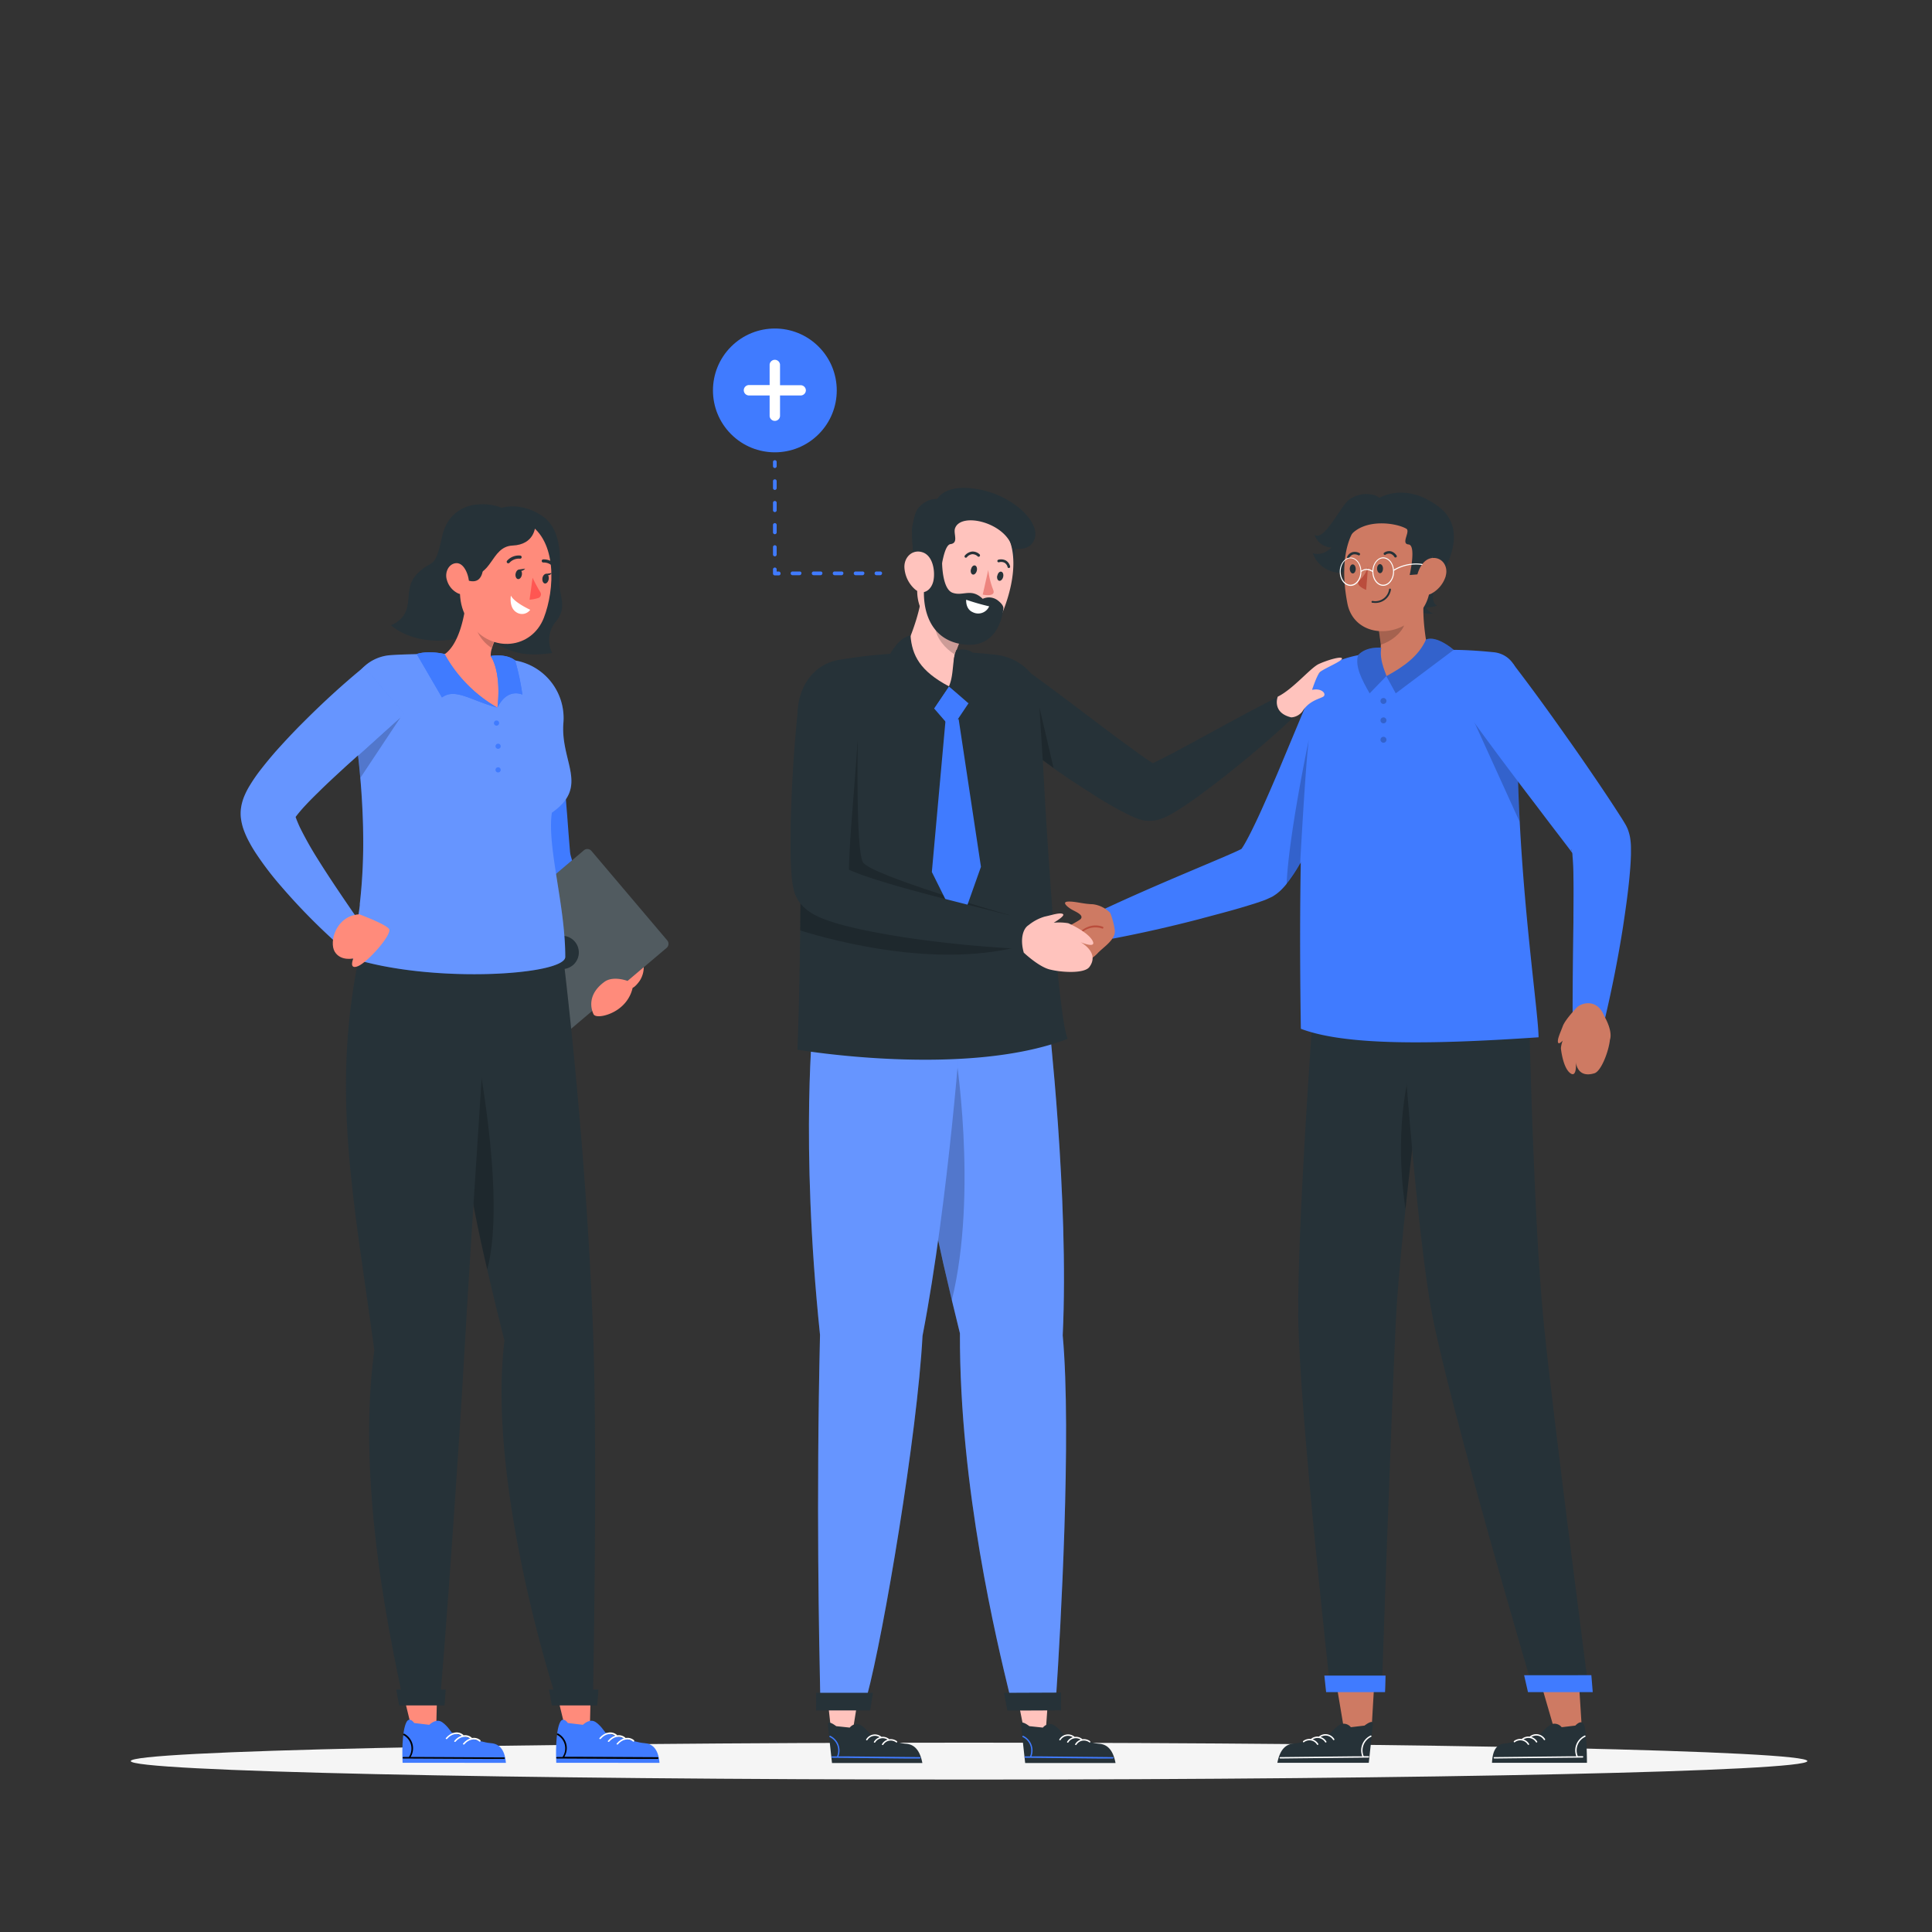 <svg xmlns="http://www.w3.org/2000/svg" viewBox="0 0 500 500"><rect x="0" y="0" width="500" height="500" fill="#333333" stroke="none"/><g id="freepik--Shadow--inject-77"><path d="M467.74,455.76c0,2.65-97.14,4.79-216.95,4.79s-216.95-2.14-216.95-4.79S131,451,250.79,451,467.74,453.12,467.74,455.76Z" style="fill:#f5f5f5"></path></g><g id="freepik--Symbol--inject-77"><circle cx="200.53" cy="101.04" r="16.02" transform="translate(-12.71 171.39) rotate(-45)" style="fill:#407BFF"></circle><path d="M208.56,101h0a1.36,1.36,0,0,1-1.35,1.35h-5.34v5.34a1.35,1.35,0,0,1-2.69,0v-5.34h-5.34a1.36,1.36,0,0,1-1.35-1.35h0a1.36,1.36,0,0,1,1.35-1.35h5.34V94.35a1.35,1.35,0,0,1,2.69,0v5.34h5.34A1.36,1.36,0,0,1,208.56,101Z" style="fill:#fff"></path><path d="M200.53,121.12a.47.47,0,0,1-.48-.48v-1a.48.48,0,1,1,.95,0v1A.47.47,0,0,1,200.53,121.12Zm.47,22.45v-1.91a.48.48,0,1,0-.95,0v1.91a.48.48,0,0,0,.95,0Zm0-5.73v-1.91a.48.48,0,1,0-.95,0v1.91a.48.48,0,0,0,.95,0Zm0-5.73V130.2a.48.48,0,1,0-.95,0v1.91a.48.48,0,0,0,.95,0Zm0-5.73v-1.92a.48.48,0,0,0-.95,0v1.92a.48.48,0,0,0,.95,0Zm1,22a.48.48,0,0,0-.48-.48H201v-.47a.48.48,0,1,0-.95,0v1a.47.47,0,0,0,.48.48h.95A.47.47,0,0,0,202,148.34Zm21.72,0a.48.48,0,0,0-.48-.48h-1.81a.49.49,0,0,0-.48.48.48.48,0,0,0,.48.48h1.81A.47.47,0,0,0,223.68,148.34Zm-5.43,0a.48.48,0,0,0-.48-.48H216a.49.49,0,0,0-.48.48.48.48,0,0,0,.48.48h1.81A.47.47,0,0,0,218.25,148.34Zm-5.43,0a.48.48,0,0,0-.48-.48h-1.81a.49.49,0,0,0-.48.48.48.48,0,0,0,.48.48h1.81A.47.47,0,0,0,212.82,148.34Zm-5.43,0a.48.48,0,0,0-.48-.48H205.1a.49.49,0,0,0-.48.48.48.48,0,0,0,.48.48h1.81A.47.47,0,0,0,207.39,148.34Zm20.87,0a.49.49,0,0,0-.48-.48h-1a.48.48,0,0,0-.47.48.47.47,0,0,0,.47.48h1A.48.48,0,0,0,228.26,148.34Z" style="fill:#407BFF"></path></g><g id="freepik--character-3--inject-77"><polygon points="408.41 432 409.42 448.07 402.56 448.61 397.96 432.81 408.41 432" style="fill:#ce7a63"></polygon><path d="M404.16,447a2.38,2.38,0,0,0-2.38-.85c-1.33.44-3.08,2.62-3.08,2.62s-7.22,2.32-9.17,2.44-3.24,1.37-3.4,5H410.7s0-8.52-.83-10c-.72-1.28-2.17.37-2.17.37Z" style="fill:#263238"></path><path d="M386.69,455.1l4.27-.05,18.64-.19a.19.19,0,0,0,0-.37h-1.27v0a3.89,3.89,0,0,1,1.91-5,.18.18,0,1,0-.18-.31,4.24,4.24,0,0,0-2.1,5.36l-2.63,0-18.64.2A.19.19,0,0,0,386.69,455.1Z" style="fill:#fff"></path><path d="M399.54,450.27a2.29,2.29,0,0,0-3.38-.61c-.19.14-.37-.18-.18-.32a2.66,2.66,0,0,1,3.88.74c.13.19-.18.38-.32.19Z" style="fill:#fff"></path><path d="M397.5,450.88a2.3,2.3,0,0,0-3.38-.61c-.19.14-.37-.18-.18-.32a2.66,2.66,0,0,1,3.88.75c.13.19-.18.37-.32.18Z" style="fill:#fff"></path><path d="M395.4,451.5a2.29,2.29,0,0,0-3.38-.61c-.19.14-.37-.18-.19-.32a2.66,2.66,0,0,1,3.88.74c.14.19-.18.38-.31.19Z" style="fill:#fff"></path><polygon points="355.88 431.83 354.93 448.06 348.01 448.61 345.33 432.65 355.88 431.83" style="fill:#ce7a63"></polygon><path d="M349.6,447a2.38,2.38,0,0,0-2.38-.85c-1.33.44-3.08,2.62-3.08,2.62s-7.22,2.32-9.17,2.44-3.66,1.22-4.39,5h23.66s.93-8.54,1.07-10-2.17.37-2.17.37Z" style="fill:#263238"></path><path d="M331.28,455.1l4.26-.05,18.64-.19a.19.19,0,0,0,0-.37h-1.26s0,0,0,0a3.89,3.89,0,0,1,1.92-5,.18.18,0,1,0-.18-.31,4.24,4.24,0,0,0-2.1,5.36l-2.63,0-18.64.2A.19.19,0,0,0,331.28,455.1Z" style="fill:#fff"></path><path d="M345,450.27a2.29,2.29,0,0,0-3.38-.61c-.19.14-.37-.18-.18-.32a2.66,2.66,0,0,1,3.88.74c.14.19-.18.38-.32.19Z" style="fill:#fff"></path><path d="M342.94,450.88a2.29,2.29,0,0,0-3.37-.61c-.19.14-.38-.18-.19-.32a2.66,2.66,0,0,1,3.88.75c.14.19-.18.37-.32.18Z" style="fill:#fff"></path><path d="M340.84,451.5a2.29,2.29,0,0,0-3.38-.61c-.19.14-.37-.18-.18-.32a2.66,2.66,0,0,1,3.88.74c.13.19-.18.38-.32.19Z" style="fill:#fff"></path><path d="M339.76,262.66s-4,54.25-3.77,78.08c.28,24.78,8.36,96.91,8.36,96.91h13.24s2.44-70.86,3.62-95.2c1.29-26.54,9.22-84.14,9.22-84.14Z" style="fill:#263238"></path><path d="M363.74,312.93c1-9.74,2.23-19.8,3.31-28.59l-1.55-9.28S360.31,289.54,363.74,312.93Z" style="opacity:0.2"></path><path d="M358.58,433.64c0,1.43-.13,4.28-.13,4.28H343.2l-.46-4.28Z" style="fill:#407BFF"></path><path d="M362.35,258.31s4,59.75,8.34,82.13c4.73,24.49,26.2,97.21,26.2,97.21H411.2s-9.2-70.55-11.64-94.81c-2.66-26.32-3.81-79.48-3.81-79.48Z" style="fill:#263238"></path><path d="M411.84,433.54c.14,1.46.36,4.38.36,4.38H395.44l-1-4.38Z" style="fill:#407BFF"></path><path d="M398.18,268.45c-28.61,1.95-50.12,2.1-61.52-2.2-.79-50.38,1-81.72,3.34-89.38a7.94,7.94,0,0,1,4-4.76,28.86,28.86,0,0,1,9-2.8c6-.89,15.91-1.15,22.78-1.13,3.77,0,7.64.3,10.83.62,4,.41,6.55,3.95,6.38,7.93-.34,7.66-.37,15.41-.19,23,.11,4.38.28,8.7.5,12.93C394.71,239.68,398.13,262.56,398.18,268.45Z" style="fill:#407BFF"></path><path d="M393.28,212.67l-12.28-27,11.78,14.08C392.89,204.12,393.06,208.44,393.28,212.67Z" style="opacity:0.2"></path><path d="M357.12,129c-1.51-1.64-6.58-1.78-9,1.38-2.58,3.38-5.85,9.62-7.93,8a4.86,4.86,0,0,0,4.39,3.33s-2.11,2.31-4.83,1.46a7.58,7.58,0,0,0,6.29,5c4.65.68,11.13-12.65,12.16-14.83C358.2,130.85,358,131,357.12,129Z" style="fill:#263238"></path><path d="M360,129.55A15,15,0,0,1,371.5,133c2.06,1.78,3.66,4.12,2.95,6.92-1.66,6.52-6.06,17-6.06,17l-19.74-15.19s-.1-6.33,3.07-9.47C353.38,130.63,357,129.89,360,129.55Z" style="fill:#263238"></path><path d="M356.39,129.19s6.8-4.85,15.85,1.88,0,18.91,0,18.91-2.9,5.39-.34,6.72a7.3,7.3,0,0,1-2.82.49s.88,1.64,2,1.49c0,0-1.57.63-4.35-.61S356.39,129.19,356.39,129.19Z" style="fill:#263238"></path><path d="M356.82,162.79h0s0,0,0,.09l.54,3.94a12.58,12.58,0,0,1-.25,2.32,13.17,13.17,0,0,1-.51,1.82c-1,1.05-1.71,3.61,1.28,4,3.77.49,11.36-4.17,11.82-5.8-1.11-5.37-1.83-11.57-.94-16.46l-4.87,4.12Z" style="fill:#ce7a63"></path><path d="M356.84,162.89l.54,3.94c2.49-.78,5.25-2.8,6.12-5.24.62-1.76,0-3.56-.7-3.74Z" style="opacity:0.2"></path><path d="M348.29,153.7c.12.86.27,1.71.43,2.55,1.5,7.43,10.22,9.16,16.34,4.58l0,0a13.31,13.31,0,0,0,1.56-1.37c4.05-4.15,3.61-7.77,4.07-15.82a11,11,0,0,0-15.2-10.88C348.37,135.68,347.07,145.11,348.29,153.7Z" style="fill:#ce7a63"></path><path d="M357.92,147.15c0,.65-.32,1.18-.75,1.19s-.77-.52-.78-1.17.33-1.18.75-1.18.78.51.78,1.16" style="fill:#263238"></path><path d="M350.86,147.22c0,.65-.33,1.18-.75,1.19s-.78-.52-.79-1.17.33-1.18.76-1.18.77.51.78,1.16" style="fill:#263238"></path><path d="M355.37,156l-.23,0a.26.26,0,0,1-.19-.29.25.25,0,0,1,.3-.19,3.59,3.59,0,0,0,4.24-3,.25.25,0,0,1,.3-.19.26.26,0,0,1,.18.3A4.06,4.06,0,0,1,355.37,156Z" style="fill:#263238"></path><path d="M370.7,144.38a6.9,6.9,0,0,0-2.42,3.53.76.76,0,0,1-.54.67l-2.92.24s1.78-7.76-.3-7.92.6-3.41-.58-4.08c-2.78-1.57-10.78-2.66-14.47,1.78,0,0,1.42-4.66,5.54-6.74s11.83-1.66,14.44,2.48S370.7,144.38,370.7,144.38Z" style="fill:#263238"></path><path d="M374.18,149a7.67,7.67,0,0,1-3.64,4.57c-2.36,1.28-4.14-.68-4-3.22.14-2.29,1.53-5.71,4.14-5.94s4.15,2.2,3.48,4.59" style="fill:#ce7a63"></path><path d="M348.93,144.53a.3.3,0,0,0,.27-.16,1.68,1.68,0,0,1,1-.87,2,2,0,0,1,1.3.19.31.31,0,0,0,.44-.11.32.32,0,0,0-.11-.44,2.57,2.57,0,0,0-1.79-.25,2.21,2.21,0,0,0-1.38,1.17.3.3,0,0,0,.12.43A.29.29,0,0,0,348.93,144.53Z" style="fill:#263238"></path><path d="M361.2,144.28a.35.35,0,0,0,.13-.05.3.3,0,0,0,.12-.43,2.54,2.54,0,0,0-1.43-1.11,2.26,2.26,0,0,0-1.78.33.32.32,0,0,0,.33.55,1.62,1.62,0,0,1,1.29-.26,1.88,1.88,0,0,1,1,.81A.31.31,0,0,0,361.2,144.28Z" style="fill:#263238"></path><path d="M354.05,146.6a7.14,7.14,0,0,1-2.1,3.46c-1.64,1.39,1.61,2.6,1.61,2.6Z" style="fill:#ba4d3c"></path><path d="M368,145.93a11.28,11.28,0,0,0-7.26,1.47c-.19-1.78-1.35-3.16-2.77-3.16s-2.7,1.53-2.78,3.46a2.46,2.46,0,0,0-2.88,0c-.1-1.9-1.31-3.41-2.79-3.41s-2.8,1.64-2.8,3.67,1.26,3.67,2.8,3.67,2.78-1.62,2.8-3.62c.14-.13,1.16-1.05,2.86,0,0,2,1.27,3.6,2.79,3.6s2.81-1.65,2.81-3.67a1.79,1.79,0,0,0,0-.23,10.78,10.78,0,0,1,7.22-1.5.12.12,0,0,0,.14-.11A.14.14,0,0,0,368,145.93Zm-18.48,5.4c-1.41,0-2.55-1.54-2.55-3.42s1.14-3.42,2.55-3.42,2.56,1.53,2.56,3.42S350.9,151.33,349.49,151.33Zm8.45,0c-1.4,0-2.55-1.54-2.55-3.42s1.15-3.42,2.55-3.42,2.56,1.53,2.56,3.42S359.35,151.33,357.94,151.33Z" style="fill:#fff"></path><path d="M339.49,178.88l-8.58,20.54c-1.44,3.4-2.91,6.78-4.4,10.09-.74,1.65-1.51,3.28-2.28,4.85s-1.56,3.11-2.31,4.37a11.29,11.29,0,0,1-.66,1h0l-1.11.53-1.22.55-2.5,1.09-10.29,4.36c-6.91,2.93-13.83,5.95-20.68,9.14l2.42,7.54c7.47-1.42,14.85-3.09,22.21-5,3.67-1,7.34-1.92,11-3l2.8-.85,1.42-.45,1.51-.52.57-.21.26-.11,1-.45.54-.25c.22-.13.43-.25.63-.39s.42-.28.54-.37a13.35,13.35,0,0,0,1.37-1.2c.45-.46.82-.88,1.14-1.27.61-.73,1.05-1.36,1.5-2,.76-1.1,1.42-2.16,2-3.19.46-.75.88-1.48,1.3-2.21,1-1.76,1.9-3.5,2.79-5.23,1.79-3.47,3.42-7,5-10.43,3.17-7,6.12-13.94,8.81-21.13Zm-17.77,40.66-.06,0,0,0,.1-.07.09-.05Z" style="fill:#407BFF"></path><path d="M338.72,191.45c-.83,6-2.25,32.22-2.25,32.22a.42.42,0,0,1,0,.07c-.62,1-1.28,2.09-2,3.19-.45.63-.89,1.26-1.5,2C333.47,216.31,338.72,191.45,338.72,191.45Z" style="opacity:0.2"></path><path d="M288.49,240.61a20,20,0,0,0-1.15-4.33,7.49,7.49,0,0,0-4.58-2.27c-2.5-.06-4.49-.77-6.36-.68s.12,1.64,1.34,2.26,2.61,1.32,2,2.17-8.77,4.52-9.49,5.79.8,1.08.8,1.08-1.83.84-1.8,1.83,1.34.81,1.34.81-1.21.6-.68,1.4c.27.42,2.35.09,4.31-.31-.41.2-.69.44-.74.74-.18,1.22,2.52.82,4.68.54a9.67,9.67,0,0,0,5.86-2.89C285.51,245.11,288.89,243.15,288.49,240.61Zm-10.85,7a.84.84,0,0,1,.19,0Z" style="fill:#ce7a63"></path><path d="M270.93,247.33c2.09-.94,4.21-1.82,6.34-2.61a11.94,11.94,0,0,0,.8,1.6c.15.26.48-.07.33-.32a12.86,12.86,0,0,1-1.67-5.27c0-.31-.44-.21-.41.1a12.76,12.76,0,0,0,.22,1.4.17.17,0,0,0-.12,0,22.5,22.5,0,0,0-5,2.11c-.24.14-.08.58.17.44a21.93,21.93,0,0,1,4.86-2.07.22.22,0,0,0,.13-.12,12,12,0,0,0,.5,1.71c-2.14.79-4.25,1.66-6.35,2.61C270.51,247,270.67,247.45,270.93,247.33Z" style="fill:#ba4d3c"></path><path d="M278.94,242.49a5.44,5.44,0,0,1,6.33-2.18c.25.1.41-.36.16-.46-2.46-.91-5.07,0-6.83,2.37A.22.22,0,1,0,278.94,242.49Z" style="fill:#ba4d3c"></path><path d="M391.61,171.84c4.89,6.35,9.56,12.83,14.17,19.38,2.32,3.26,4.59,6.56,6.85,9.88s4.47,6.62,6.74,10.17l.44.68.53.87.26.44.07.11.23.43.25.52c.08.18.15.36.18.45a12.3,12.3,0,0,1,.37,1.22l.11.48.07.39a16.93,16.93,0,0,1,.21,2.37c0,.66,0,1.28,0,1.86-.06,2.32-.24,4.4-.44,6.49-.41,4.15-1,8.17-1.6,12.18-1.25,8-2.82,15.91-4.67,23.8l-8.39-1c0-8,.09-16,.21-23.88,0-4,.07-7.89,0-11.73,0-1.9-.09-3.81-.24-5.48,0-.42-.08-.8-.13-1.14a2.07,2.07,0,0,0-.14-.59h0l0,.12a2.64,2.64,0,0,0,.15.51l.11.27a3.73,3.73,0,0,0,.16.35l.15.27,0-.05-.15-.19-.69-.94c-2.26-3-4.76-6.21-7.14-9.37s-4.83-6.32-7.22-9.51c-4.8-6.37-9.56-12.77-14.15-19.3Z" style="fill:#407BFF"></path><path d="M415.22,263.05c-1.83-4.74-5.92-3.53-7.12-2.33,0,0-3,3.08-3.65,4.84s-1.52,3.48-1.21,4.28c.15.38.68,0,1.2-.54a6.86,6.86,0,0,0-.48,2s.46,4.86,2.35,6.38,1.53-2.85,1.53-2.85.23,4.33,4.8,2.93c1.76-.53,3.7-5.72,4-8.61C417.45,266.71,415.22,263.05,415.22,263.05Z" style="fill:#ce7a63"></path><path d="M357.46,167.62s-3.89-.42-6,1.95c-.84,2.91,1,6.37,3,9.87l4.31-4.45C359.08,175,356.84,171.19,357.46,167.62Z" style="fill:#407BFF"></path><path d="M357.46,167.62s-3.89-.42-6,1.95c-.84,2.91,1,6.37,3,9.87l4.31-4.45C359.08,175,356.84,171.19,357.46,167.62Z" style="opacity:0.2"></path><path d="M369.05,165.5c-1.84,4.25-5.78,7.06-10.26,9.49l2.43,4.45,15-11.26S371.92,164.36,369.05,165.5Z" style="fill:#407BFF"></path><path d="M369.05,165.5c-1.84,4.25-5.78,7.06-10.26,9.49l2.43,4.45,15-11.26S371.92,164.36,369.05,165.5Z" style="opacity:0.2"></path><path d="M358.81,181.41a.77.77,0,1,1-.76-.77A.77.77,0,0,1,358.81,181.41Z" style="opacity:0.2"></path><path d="M358.81,186.43a.77.77,0,1,1-.76-.77A.77.77,0,0,1,358.81,186.43Z" style="opacity:0.2"></path><path d="M358.81,191.45a.77.77,0,1,1-.76-.77A.77.77,0,0,1,358.81,191.45Z" style="opacity:0.2"></path></g><g id="freepik--character-2--inject-77"><polygon points="263.08 438.04 265.14 448.42 270.62 448.42 271.35 438.04 263.08 438.04" style="fill:#ffc3bd"></polygon><path d="M269.9,447.1a2.37,2.37,0,0,1,2.36-.85c1.32.44,3,2.6,3,2.6s7.16,2.3,9.09,2.42,3.63,1.21,4.35,5H265.31s-.92-8.45-1.07-9.9,2.16.36,2.16.36Z" style="fill:#263238"></path><path d="M288,455.1l-4.22,0-18.46-.19c-.23,0-.23-.37,0-.36h1.25a.43.43,0,0,0,0,0,3.85,3.85,0,0,0-1.9-5c-.21-.11,0-.43.18-.31a4.21,4.21,0,0,1,2.08,5.31c.87,0,1.74,0,2.61,0l18.45.19A.18.18,0,1,1,288,455.1Z" style="fill:#407BFF"></path><path d="M274.47,450.32a2.28,2.28,0,0,1,3.35-.6c.19.14.37-.18.18-.32a2.63,2.63,0,0,0-3.84.74c-.13.19.18.37.31.18Z" style="fill:#fff"></path><path d="M276.49,450.93a2.28,2.28,0,0,1,3.35-.6c.19.14.37-.18.18-.32a2.63,2.63,0,0,0-3.84.74c-.14.19.18.37.31.18Z" style="fill:#fff"></path><path d="M278.58,451.54a2.27,2.27,0,0,1,3.35-.6c.18.14.36-.18.18-.32a2.64,2.64,0,0,0-3.85.74c-.13.19.18.37.32.18Z" style="fill:#fff"></path><polygon points="214.01 438.11 215.15 448.42 220.63 448.42 222.27 438.11 214.01 438.11" style="fill:#ffc3bd"></polygon><path d="M219.91,447.1a2.37,2.37,0,0,1,2.36-.85c1.32.44,3,2.6,3,2.6s7.16,2.3,9.09,2.42,3.62,1.21,4.35,5H215.32s-.92-8.45-1.07-9.9,2.16.36,2.16.36Z" style="fill:#263238"></path><path d="M238.05,455.1l-4.22,0-18.46-.19a.18.18,0,1,1,0-.36h1.25a.43.43,0,0,0,0,0,3.85,3.85,0,0,0-1.9-5c-.21-.11,0-.43.18-.31a4.21,4.21,0,0,1,2.08,5.31c.87,0,1.74,0,2.61,0l18.45.19A.18.18,0,1,1,238.05,455.1Z" style="fill:#407BFF"></path><path d="M224.48,450.32a2.28,2.28,0,0,1,3.35-.6c.19.14.37-.18.18-.32a2.63,2.63,0,0,0-3.84.74c-.13.19.18.37.31.18Z" style="fill:#fff"></path><path d="M226.5,450.93a2.28,2.28,0,0,1,3.35-.6c.19.14.37-.18.18-.32a2.63,2.63,0,0,0-3.84.74c-.14.19.18.37.31.18Z" style="fill:#fff"></path><path d="M228.59,451.54a2.27,2.27,0,0,1,3.34-.6c.19.14.37-.18.19-.32a2.64,2.64,0,0,0-3.85.74c-.13.19.18.37.32.18Z" style="fill:#fff"></path><path d="M261.26,438.4h12.1c1.05-15.58,4-67.24,1.67-92.8,1.69-35.46-3.73-82.54-3.73-82.54H233s2.81,31.51,15.43,82C248.29,385.13,258.06,425.15,261.26,438.4Z" style="fill:#407BFF"></path><path d="M261.26,438.4h12.1c1.05-15.58,4-67.24,1.67-92.8,1.69-35.46-3.73-82.54-3.73-82.54H233s2.81,31.51,15.43,82C248.29,385.13,258.06,425.15,261.26,438.4Z" style="fill:#fff;opacity:0.2"></path><path d="M246.31,336.6c6.93-28.31.84-65,.84-65l-6,41.94Z" style="opacity:0.2"></path><polygon points="259.82 438.1 260.71 442.7 274.59 442.64 274.6 438.04 259.82 438.1" style="fill:#263238"></polygon><path d="M212.28,438.85h12.11c4.31-16,13-67.59,14.36-93.15,6.86-35.47,10.14-82.64,10.14-82.64H210.54s-3.57,31.87,1.68,82.39C211.2,389.51,212,425.15,212.28,438.85Z" style="fill:#407BFF"></path><path d="M212.28,438.85h12.11c4.31-16,13-67.59,14.36-93.15,6.86-35.47,10.14-82.64,10.14-82.64H210.54s-3.57,31.87,1.68,82.39C211.2,389.51,212,425.15,212.28,438.85Z" style="fill:#fff;opacity:0.2"></path><polygon points="211.22 438.09 211.2 442.65 225.19 442.65 225.92 438.09 211.22 438.09" style="fill:#263238"></polygon><path d="M276.31,268.85c-26.6,10.22-69.93,2.81-69.93,2.81.29-7.29.56-18.57.71-30.86,0-3.3.07-6.67.09-10.06,0-6.5,0-13.06,0-19.25,0-.5,0-1,0-1.49,0-3-.08-6-.14-8.76,0-.34,0-.68,0-1-.12-5.47-.32-10.31-.57-14.18-.49-7.29,3.48-14.08,10.69-15.29,2.19-.37,4.56-.7,7-1,.58-.07,1.18-.12,1.78-.18a172.14,172.14,0,0,1,21.17-.77l1,0,.54,0,.89,0c3,.12,5.94.35,8.53.69,5.88.76,11.1,5.4,11.2,11.34.09,5.44.62,16.93,1.39,29.89.3,4.9.63,10,1,15.11C273,246,274.81,265.35,276.31,268.85Z" style="fill:#263238"></path><path d="M222,191.45s-.57,28.24,1.31,31.67,38.21,13.8,38.21,13.8c-18.19-2.47-35.78-5.24-45.09-12.17Z" style="opacity:0.2"></path><path d="M262.72,245.22c-21.17,5-45.93-1.42-55.63-4.42,0-3.3.07-6.67.09-10.06C222.09,241.77,262.72,245.22,262.72,245.22Z" style="opacity:0.2"></path><polygon points="244.73 186.12 241.16 225.67 248.3 240.03 253.87 224.33 248.1 186.12 244.73 186.12" style="fill:#407BFF"></polygon><polygon points="245.58 177.62 241.73 183.33 246.26 188.56 250.78 181.82 245.58 177.62" style="fill:#407BFF"></polygon><path d="M253.41,130.23a15.93,15.93,0,0,0-12.69.74c-2.56,1.33-4.78,3.37-4.72,6.43.12,7.13,2.11,19.06,2.11,19.06l24.08-10.88s1.75-6-1.07-9.79A15.54,15.54,0,0,0,253.41,130.23Z" style="fill:#263238"></path><path d="M244.42,129.63s-3.26-1.81-6.52,1.56c-2.73,2.81-1.54,12-1.54,12Z" style="fill:#263238"></path><path d="M242,130.38s.94-5.44,10.87-3.81,17.81,9.83,14.19,14.12-14.19-2.75-14.19-2.75Z" style="fill:#263238"></path><path d="M248.63,165.33h0a.3.3,0,0,1,0,.08l-1.51,3.94a13.91,13.91,0,0,0-.31,2.46,14.66,14.66,0,0,0,.09,2c.76,1.32.88,4.14-2.29,3.81-4-.41-10.8-6.7-10.88-8.5,2.45-5.27,4.78-11.86,5-17.13l4,5.44Z" style="fill:#ffc3bd"></path><path d="M245.58,177.62c.95-2.1.94-4.62,1.27-6.88a8.21,8.21,0,0,1,.67-2.52s2.74-.64,4.35.81a30,30,0,0,1-1.16,13.05Z" style="fill:#263238"></path><path d="M230.38,169.23s2.22-4.27,5.26-4.79c.37,5.15,2.47,9.24,9.94,13.18l-4.42,6.55C235,179.14,231.56,174.17,230.38,169.23Z" style="fill:#263238"></path><g style="opacity:0.2"><path d="M248.59,165.42l-1.51,3.94c-2.39-1.41-4.74-4.16-5.05-6.9-.21-2,.85-3.67,1.64-3.69Z"></path></g><path d="M259.66,158c-.34.86-.7,1.7-1.07,2.53-3.35,7.3-12.78,7-18,.76l0,0a14,14,0,0,1-1.28-1.79c-3.17-5.26-1.84-8.9-.36-17.32a11.66,11.66,0,0,1,18.34-7.55C264,139.38,263,149.44,259.66,158Z" style="fill:#ffc3bd"></path><path d="M243.81,145.4s-.05,7,2.7,8,4.8-1.33,7.82,1.58a3.74,3.74,0,0,1,3.81.34c1.82,1.37,1.52,2.19,1.52,2.19s-.7,10.49-10.3,9.27-10.76-10.63-10.1-15.63l1.9-6.21Z" style="fill:#263238"></path><path d="M250.05,155.21a60.85,60.85,0,0,0,5.95,1.71,3.1,3.1,0,0,1-4.26,1.51C249.81,157.6,250.05,155.21,250.05,155.21Z" style="fill:#fff"></path><path d="M258,133.83c-3.75-3.16-11.81-4.59-15.52-1s-3.73,10.06-3.73,10.06a2.77,2.77,0,0,0,.62,1.93,1.64,1.64,0,0,1,.24.32l4.18.68c.33-1.72,1-4.85,2.19-5,2.2-.3.7-2.72,1.18-4.08,1.53-4.42,13.54-1.4,14.92,5.36C262.1,142.13,261.77,137,258,133.83Z" style="fill:#263238"></path><path d="M234.06,146.84a8.18,8.18,0,0,0,2.66,5.61c2.13,1.89,4.44.29,4.89-2.37.41-2.39-.2-6.26-2.84-7.14s-4.81,1.27-4.71,3.9" style="fill:#ffc3bd"></path><path d="M251.27,147.33c-.16.65.06,1.25.48,1.36s.89-.34,1.05-1-.07-1.25-.49-1.35-.89.34-1,1" style="fill:#263238"></path><path d="M258.09,148.94c-.16.65.06,1.25.48,1.36s.89-.34,1.05-1-.07-1.25-.49-1.35-.89.34-1,1" style="fill:#263238"></path><path d="M261,147a.34.34,0,0,1-.24-.24,1.74,1.74,0,0,0-.81-1.13,1.94,1.94,0,0,0-1.39-.12.35.35,0,0,1-.43-.22.36.36,0,0,1,.22-.43,2.74,2.74,0,0,1,1.92.17,2.43,2.43,0,0,1,1.14,1.54.34.34,0,0,1-.23.42A.37.37,0,0,1,261,147Z" style="fill:#263238"></path><path d="M249.88,144.33a.35.35,0,0,1-.15-.07.37.37,0,0,1,0-.52,2.92,2.92,0,0,1,1.84-1,2.62,2.62,0,0,1,1.95.72.37.37,0,0,1,0,.52.35.35,0,0,1-.51,0,1.93,1.93,0,0,0-1.41-.55,2.12,2.12,0,0,0-1.33.72A.38.38,0,0,1,249.88,144.33Z" style="fill:#263238"></path><path d="M255.76,147.51a20.7,20.7,0,0,0,1.25,5.07c.91,2.08-2.68,1.3-2.68,1.3Z" style="fill:#ed847e"></path><path d="M282.7,243.37c-1.34-2.32-6.23-4.44-6.23-4.44a14.71,14.71,0,0,0-4-.11l.19,0s3.2-1.84,2.4-2.28-2.76.27-4.71.68a11.93,11.93,0,0,0-4.15,2.2c-1.43.87-2.26,3.56-1.25,7.12,0,0,4.08,3.88,7,4.42,2.87.7,8.73,1.06,10-.73,2.74-3.76-2.31-6.4-2.31-6.4S284,245.69,282.7,243.37Z" style="fill:#ffc3bd"></path><path d="M264.6,237.71l-1.14,7.83c-8.31-.45-16.51-1.2-24.76-2.3-4.13-.54-8.25-1.2-12.42-2-2.09-.39-4.18-.84-6.32-1.37a54.41,54.41,0,0,1-6.7-2c-.61-.24-1.25-.51-1.95-.85a14.77,14.77,0,0,1-2.41-1.5,10.53,10.53,0,0,1-1.7-1.62,9.17,9.17,0,0,1-1-1.53,9.85,9.85,0,0,1-.5-1.12l-.21-.66-.05-.22a19.27,19.27,0,0,1-.46-2.63c-.28-2.63-.33-4.72-.38-6.9,0-4.29,0-8.44.19-12.6.28-8.31.88-16.49,1.72-24.74l15.94,1.39c-.23,4-.6,8.09-.86,12.13l-.94,12.11c-.3,4-.63,8-.8,11.94-.07,1.37-.13,2.78-.14,4,1.22.57,2.69,1.13,4.16,1.64,1.8.62,3.67,1.2,5.56,1.78,3.78,1.15,7.67,2.19,11.57,3.23C248.78,233.73,256.72,235.73,264.6,237.71Z" style="fill:#263238"></path><path d="M334.83,185.54c-5.37,5.07-10.95,9.83-16.72,14.42-2.87,2.32-5.83,4.53-8.88,6.76-1.55,1.08-3.11,2.16-4.88,3.25-.45.27-.91.54-1.42.82a16.27,16.27,0,0,1-1.86.91,11.18,11.18,0,0,1-1.81.56l-.41.07-.54.06a8,8,0,0,1-1.72,0l-.29,0-.41-.08a7,7,0,0,1-.78-.23l-.14,0-.28-.1c-.34-.13-.79-.29-1.05-.41l-.86-.38c-2.13-1-3.79-1.93-5.49-2.9s-3.3-1.94-4.88-3c-3.16-2-6.26-4-9.28-6.17l-.48-.33-2.79-2c-4.91-3.5-9.68-7.11-14.36-10.95l9.78-12.66c5.83,4.16,11.6,8.55,17.31,12.87,2.87,2.13,5.7,4.32,8.55,6.39,1.43,1,2.83,2.08,4.22,3.06,1,.7,2,1.41,3,2,1.27-.59,2.62-1.29,4-2,3.13-1.59,6.27-3.35,9.45-5.06,6.34-3.45,12.75-7,19.27-10.24Z" style="fill:#263238"></path><path d="M272.65,198.7l-2.79-2L269,183.05Z" style="opacity:0.2"></path><path d="M334.19,185.66a4,4,0,0,0,2.87-1.54c1.66-2.71,4.28-3.21,5.33-3.79s-.15-2.36-2.81-1.79c0,0,1.14-3.71,2.06-4.61s5.76-2.82,5.67-3.51-3.84.43-6,1.42-6.62,6.48-10.62,8.45C330.66,180.29,329.08,184.45,334.19,185.66Z" style="fill:#ffc3bd"></path></g><g id="freepik--character-1--inject-77"><path d="M143.87,181.33c.87,6.59,1.52,13.21,2.1,19.83.31,3.3.54,6.62.82,9.91l.37,4.94.36,4.4a7,7,0,0,0,.32,1.51c.18.66.4,1.4.64,2.13.47,1.47,1,3,1.55,4.51,1.06,3.07,2.24,6.14,3.36,9.25,2.3,6.19,4.63,12.44,6.8,18.74l-7.1,3.52c-3.72-5.64-7.16-11.39-10.47-17.28-1.67-2.93-3.24-5.92-4.81-9-.78-1.53-1.53-3.09-2.27-4.71-.37-.82-.74-1.64-1.1-2.55a22.1,22.1,0,0,1-1.1-3.28l-.14-.6-.06-.37-.13-.68-.23-1.31-.42-2.52-.8-5c-.48-3.32-1-6.62-1.41-9.93-.88-6.62-1.66-13.23-2.19-19.88Z" style="fill:#407BFF"></path><path d="M130.31,223.73h30.36a1.38,1.38,0,0,1,1.38,1.38v42.76a1.38,1.38,0,0,1-1.38,1.38H130.31a1.37,1.37,0,0,1-1.37-1.37V225.11a1.37,1.37,0,0,1,1.37-1.37Z" transform="translate(239.53 -23.84) rotate(49.73)" style="fill:#263238"></path><path d="M130.31,223.73h30.36a1.38,1.38,0,0,1,1.38,1.38v42.76a1.38,1.38,0,0,1-1.38,1.38H130.31a1.37,1.37,0,0,1-1.37-1.37V225.11a1.37,1.37,0,0,1,1.37-1.37Z" transform="translate(239.53 -23.84) rotate(49.73)" style="fill:#fff;opacity:0.2"></path><path d="M149.8,246.48a4.31,4.31,0,1,1-4.31-4.3A4.31,4.31,0,0,1,149.8,246.48Z" style="fill:#263238"></path><path d="M123.79,130.55s-7.57-.09-9.41,8.45c-1.91,8.9-2.47,5.4-6.54,9.64s.38,10-6.64,13.18c0,0,5.85,5.68,17.23,3.45s9.79,5.87,24.48,3.73a7.5,7.5,0,0,1,.9-8.08c3.2-3.82.82-6.61.95-10.67s1.18-12.89-4.4-16.69-10.5-2.14-10.5-2.14A13.52,13.52,0,0,0,123.79,130.55Z" style="fill:#263238"></path><polygon points="143.56 436.07 146.42 447.87 152.64 447.87 152.92 436.07 143.56 436.07" style="fill:#ff8b7b"></polygon><path d="M170.68,456.22c-.33-3.85-2-5-4.11-5.12s-9.91-2.73-9.91-2.73-1.62-2.45-3-2.94-2.8.95-2.8.95l-3.9-.47s-1.17-1.76-2-.22c-1.24,2.38-1.09,9-1,10.53Z" style="fill:#407BFF"></path><path d="M170.18,455.21l-4.85,0-21.2-.11c-.27,0-.21-.41.05-.4h1.44l0-.05A3.93,3.93,0,0,0,144.2,449c-.22-.12,0-.48.25-.35a4.28,4.28,0,0,1,1.6,6l3,0,21.19.11C170.5,454.81,170.45,455.22,170.18,455.21Z"></path><path d="M155.49,450c1.1-1.3,2.71-1.66,3.88-.69.19.16.45-.19.26-.35-1.35-1.12-3.22-.63-4.47.83-.18.22.14.42.33.21Z" style="fill:#fff"></path><path d="M157.68,450.72c1.1-1.3,2.71-1.66,3.88-.69.19.16.45-.2.26-.35-1.35-1.12-3.22-.64-4.47.83-.18.22.15.42.33.21Z" style="fill:#fff"></path><path d="M159.94,451.41c1.11-1.3,2.72-1.67,3.89-.69.19.16.44-.2.26-.35-1.35-1.12-3.22-.64-4.47.83-.19.21.14.42.32.21Z" style="fill:#fff"></path><path d="M117.85,281.48a410.22,410.22,0,0,0,8.25,47.08q2,8.63,4.45,18.4c-4.57,37.78,13.33,92.35,13.33,92.35l9.59-.21s1.2-61,.07-92.92C151.7,293.87,145.32,244,145.32,244l-26.11-.1S114.7,251.8,117.85,281.48Z" style="fill:#263238"></path><path d="M117.85,281.48a410.22,410.22,0,0,0,8.25,47.08c5.49-20.93-4.45-65.58-4.45-65.58Z" style="opacity:0.2"></path><polygon points="154.57 441.36 154.87 437.25 142.08 437.25 142.81 441.36 154.57 441.36" style="fill:#263238"></polygon><polygon points="103.8 436.07 106.67 447.87 112.88 447.87 113.17 436.07 103.8 436.07" style="fill:#ff8b7b"></polygon><polygon points="115.05 441.36 115.35 437.25 102.56 437.25 103.28 441.36 115.05 441.36" style="fill:#263238"></polygon><path d="M130.93,456.22c-.34-3.85-2-5-4.11-5.12s-9.92-2.73-9.92-2.73-1.62-2.45-3-2.94-2.81.95-2.81.95l-3.9-.47s-1.17-1.76-2-.22c-1.25,2.38-1.1,9-1,10.53Z" style="fill:#407BFF"></path><path d="M130.42,455.21l-4.84,0-21.2-.11c-.28,0-.22-.41.05-.4h1.43l0-.05a3.93,3.93,0,0,0-1.45-5.59c-.22-.12,0-.48.26-.35a4.27,4.27,0,0,1,1.59,6l3,0,21.2.11C130.75,454.81,130.69,455.22,130.42,455.21Z"></path><path d="M115.73,450c1.1-1.3,2.71-1.66,3.89-.69.19.16.44-.19.25-.35-1.34-1.12-3.22-.63-4.46.83-.19.22.14.42.32.21Z" style="fill:#fff"></path><path d="M117.92,450.72c1.1-1.3,2.71-1.66,3.89-.69.19.16.44-.2.25-.35-1.34-1.12-3.22-.64-4.46.83-.19.22.14.42.32.21Z" style="fill:#fff"></path><path d="M120.19,451.41c1.1-1.3,2.71-1.67,3.88-.69.19.16.45-.2.26-.35-1.35-1.12-3.22-.64-4.47.83-.18.21.15.42.33.21Z" style="fill:#fff"></path><path d="M126.84,246.05S122,318.26,120.36,347c-1.82,32.79-5.93,88.68-6.48,92.34H104c1.13,1.11-12.72-49.06-7.13-89.9-5.24-39.07-11.61-67.67-3.4-104.46Z" style="fill:#263238"></path><path d="M90.46,247.79c20.83,6.88,55.83,4.62,55.83-.15,0-13.43-4.76-28.54-3.48-37.29,9.85-6.89,2.15-13.12,3-23.33a15.13,15.13,0,0,0-12.56-16.1c-1.77-.3-3.62-.6-5.43-.83-.37-.06-.74-.1-1.1-.14a110.41,110.41,0,0,0-14.56-.69c-1.78,0-3.62,0-5.55.06s-3.79.11-5.57.24a11.2,11.2,0,0,0-10.24,13.13,211.93,211.93,0,0,1,3,27.11c.08,1.88.15,3.69.17,5.47a141.28,141.28,0,0,1-.85,18.64c0,.11,0,.23,0,.34q-.45,3.69-1.09,6.81c-.13.66-.27,1.28-.42,1.89C91.31,244.24,90.81,246.51,90.46,247.79Z" style="fill:#407BFF"></path><path d="M146.29,247.64c0,4.77-35,7-55.82.15.34-1.28.84-3.55,1.14-4.84.15-.61.29-1.23.42-1.89q.64-3.12,1.09-6.81c0-.11,0-.23,0-.34A143.15,143.15,0,0,0,94,215.27c0-1.78-.08-3.59-.17-5.47-.12-2.75-.3-5.58-.57-8.5-.16-1.88-.35-3.8-.58-5.74-.48-4.16-1.1-8.46-1.88-12.87a11.2,11.2,0,0,1,10.24-13.13c1.78-.13,3.65-.21,5.57-.24s3.77-.06,5.55-.06a110.41,110.41,0,0,1,14.56.69c.37,0,.73.08,1.1.14,1.81.23,3.66.53,5.44.83A15.13,15.13,0,0,1,145.82,187c-.85,10.21,6.84,16.44-3,23.33C141.54,219.1,146.29,234.21,146.29,247.64Z" style="fill:#fff;opacity:0.2"></path><path d="M103.66,185.65,93.27,201.3c-.16-1.88-.35-3.8-.58-5.74v0Z" style="opacity:0.2"></path><path d="M127.83,187.13a.67.67,0,0,0,1.34,0,.67.67,0,0,0-1.34,0Z" style="fill:#407BFF"></path><circle cx="128.91" cy="193.13" r="0.67" style="fill:#407BFF"></circle><circle cx="128.91" cy="199.24" r="0.67" style="fill:#407BFF"></circle><path d="M112.17,169.26c4.93,8.67,16.53,13.86,16.53,13.86,1.57-3.89,1.08-10.11-.87-13-.37-.06-.74-.1-1.1-.14A110.41,110.41,0,0,0,112.17,169.26Z" style="fill:#ff8b7b"></path><path d="M128,172.67a1.75,1.75,0,0,0,.19.39c1.67,2.65-.15,5.06-3,4.86a5.59,5.59,0,0,1-.82-.12,5.12,5.12,0,0,1-2.72-1.51h0a63,63,0,0,0-7.18-6.6c4.34-2.33,5.93-10.59,6.33-15.75l6.73,8.58,1.26,1.87a15.27,15.27,0,0,0-1.46,3.31A5.39,5.39,0,0,0,128,172.67Z" style="fill:#ff8b7b"></path><path d="M115.05,169.26s-4-1-7.21,0l6.54,11.24c3.45-2.51,7.39.75,14.32,2.62A36.06,36.06,0,0,1,115.05,169.26Z" style="fill:#407BFF"></path><path d="M115.05,169.26s-4-1-7.21,0l6.54,11.24c3.45-2.51,7.39.75,14.32,2.62A36.06,36.06,0,0,1,115.05,169.26Z" style="fill:#407BFF"></path><path d="M127,169.77s4-.73,6.31,1.15a62.43,62.43,0,0,1,1.88,8.85s-3.85-1.92-6.44,3.35C128.7,183.12,130,174.73,127,169.77Z" style="fill:#407BFF"></path><path d="M127,169.77s4-.73,6.31,1.15a62.43,62.43,0,0,1,1.88,8.85s-3.85-1.92-6.44,3.35C128.7,183.12,130,174.73,127,169.77Z" style="fill:#407BFF"></path><g style="opacity:0.2"><path d="M127.24,167.69a15.27,15.27,0,0,1,1.46-3.31l-1.26-1.87-4.24.1A10.06,10.06,0,0,0,127.24,167.69Z"></path></g><path d="M119.47,144.74c-.67,8.48-1.13,12,2.42,16.95,5.35,7.37,15.72,6.3,18.86-1.81,2.83-7.3,3.46-19.94-4.14-24.42s-16.46.8-17.14,9.28" style="fill:#ff8b7b"></path><path d="M121.34,150.29c-4.25-1.13-2.58-5.52-2.58-5.52l6.26,1S125.59,151.41,121.34,150.29Z" style="fill:#263238"></path><path d="M138.5,136.25s-.11,4.69-5.86,4.94-5.25,8.75-11.69,7.4-3.25-9.34-.5-11.47S130,128.62,138.5,136.25Z" style="fill:#263238"></path><path d="M137.22,157.81s-4.13-1.87-5-3.67c0,0-.6,3.22,1.56,4.4A2.61,2.61,0,0,0,137.22,157.81Z" style="fill:#fff"></path><path d="M133.42,148.52c-.09.69.19,1.29.64,1.35s.89-.44,1-1.12-.18-1.29-.63-1.35-.89.44-1,1.12" style="fill:#263238"></path><path d="M140.38,149.65c-.1.69.19,1.29.63,1.36s.89-.45,1-1.13-.19-1.29-.64-1.35-.89.44-1,1.12" style="fill:#263238"></path><path d="M141.16,148.54l1.71-.25s-1,1.17-1.71.25" style="fill:#263238"></path><path d="M137.83,149.51s.92,2,2,3.73a1,1,0,0,1-.55,1.53,10.07,10.07,0,0,1-2.23.43Z" style="fill:#ff5652"></path><path d="M115.67,150.14a5.43,5.43,0,0,0,2.89,3.43c1.8.79,3-1.13,2.78-3.28-.21-1.94-1.39-4.69-3.32-4.54s-3,2.43-2.35,4.39" style="fill:#ff8b7b"></path><path d="M131.55,145.78a.38.38,0,0,0,.29-.12,3.26,3.26,0,0,1,2.74-1.07.41.41,0,0,0,.14-.8,4,4,0,0,0-3.47,1.31.41.41,0,0,0,0,.57.38.38,0,0,0,.28.11" style="fill:#263238"></path><path d="M143.57,147a.44.44,0,0,0,.29-.08.42.42,0,0,0,.06-.58,4,4,0,0,0-3.35-1.57.4.4,0,0,0-.37.44.41.41,0,0,0,.45.37,3.19,3.19,0,0,1,2.64,1.27.39.39,0,0,0,.28.15" style="fill:#263238"></path><path d="M134.21,147.41l1.71-.25s-1,1.17-1.71.25" style="fill:#263238"></path><line x1="118.76" y1="144.77" x2="125.01" y2="145.74" style="fill:#263238"></line><path d="M82.22,222.32c3.49,5.6,7.38,11.23,11.19,16.78l-5.89,5.3a159.81,159.81,0,0,1-14.81-15.08,81,81,0,0,1-6.7-8.83c-.53-.83-1.05-1.69-1.55-2.65A22.47,22.47,0,0,1,63,214.55a14,14,0,0,1-.57-2.28,10.42,10.42,0,0,1,0-3.49,12.91,12.91,0,0,1,.91-3,19.93,19.93,0,0,1,.92-1.85,42.93,42.93,0,0,1,3.54-5.16c1.18-1.51,2.36-2.92,3.55-4.29,2.42-2.7,4.84-5.29,7.35-7.77,5-5,10.08-9.66,15.55-14.14l10.39,12.17-15,13.46c-2.45,2.27-4.91,4.49-7.2,6.78-1.16,1.12-2.29,2.25-3.33,3.37a36.43,36.43,0,0,0-2.6,3.06l0,.05c.07.19.14.4.22.61.23.59.51,1.24.81,1.91A90,90,0,0,0,82.22,222.32Z" style="fill:#407BFF"></path><path d="M82.22,222.32c3.49,5.6,7.38,11.23,11.19,16.78l-5.89,5.3a159.81,159.81,0,0,1-14.81-15.08,81,81,0,0,1-6.7-8.83c-.53-.83-1.05-1.69-1.55-2.65A22.47,22.47,0,0,1,63,214.55a14,14,0,0,1-.57-2.28,10.42,10.42,0,0,1,0-3.49,12.91,12.91,0,0,1,.91-3,19.93,19.93,0,0,1,.92-1.85,42.93,42.93,0,0,1,3.54-5.16c1.18-1.51,2.36-2.92,3.55-4.29,2.42-2.7,4.84-5.29,7.35-7.77,5-5,10.08-9.66,15.55-14.14l10.39,12.17-15,13.46c-2.45,2.27-4.91,4.49-7.2,6.78-1.16,1.12-2.29,2.25-3.33,3.37a36.43,36.43,0,0,0-2.6,3.06l0,.05c.07.19.14.4.22.61.23.59.51,1.24.81,1.91A90,90,0,0,0,82.22,222.32Z" style="fill:#fff;opacity:0.2"></path><path d="M93,236.62s6.64,2.46,7.66,3.76-5.49,8.64-8,9.66-1.22-2-1.22-2-3.27.77-4.8-1.72S86.91,237,93,236.62Z" style="fill:#ff8b7b"></path><path d="M163.73,255.64s.61-.14,1.77-1.73a6.49,6.49,0,0,0,1.1-3.61l-4.2,3.56s-3.73-1.43-6,.26c-4.64,3.41-3.33,7.25-2.79,8.36s4.37.43,7-1.78A9.13,9.13,0,0,0,163.73,255.64Z" style="fill:#ff8b7b"></path></g></svg>
